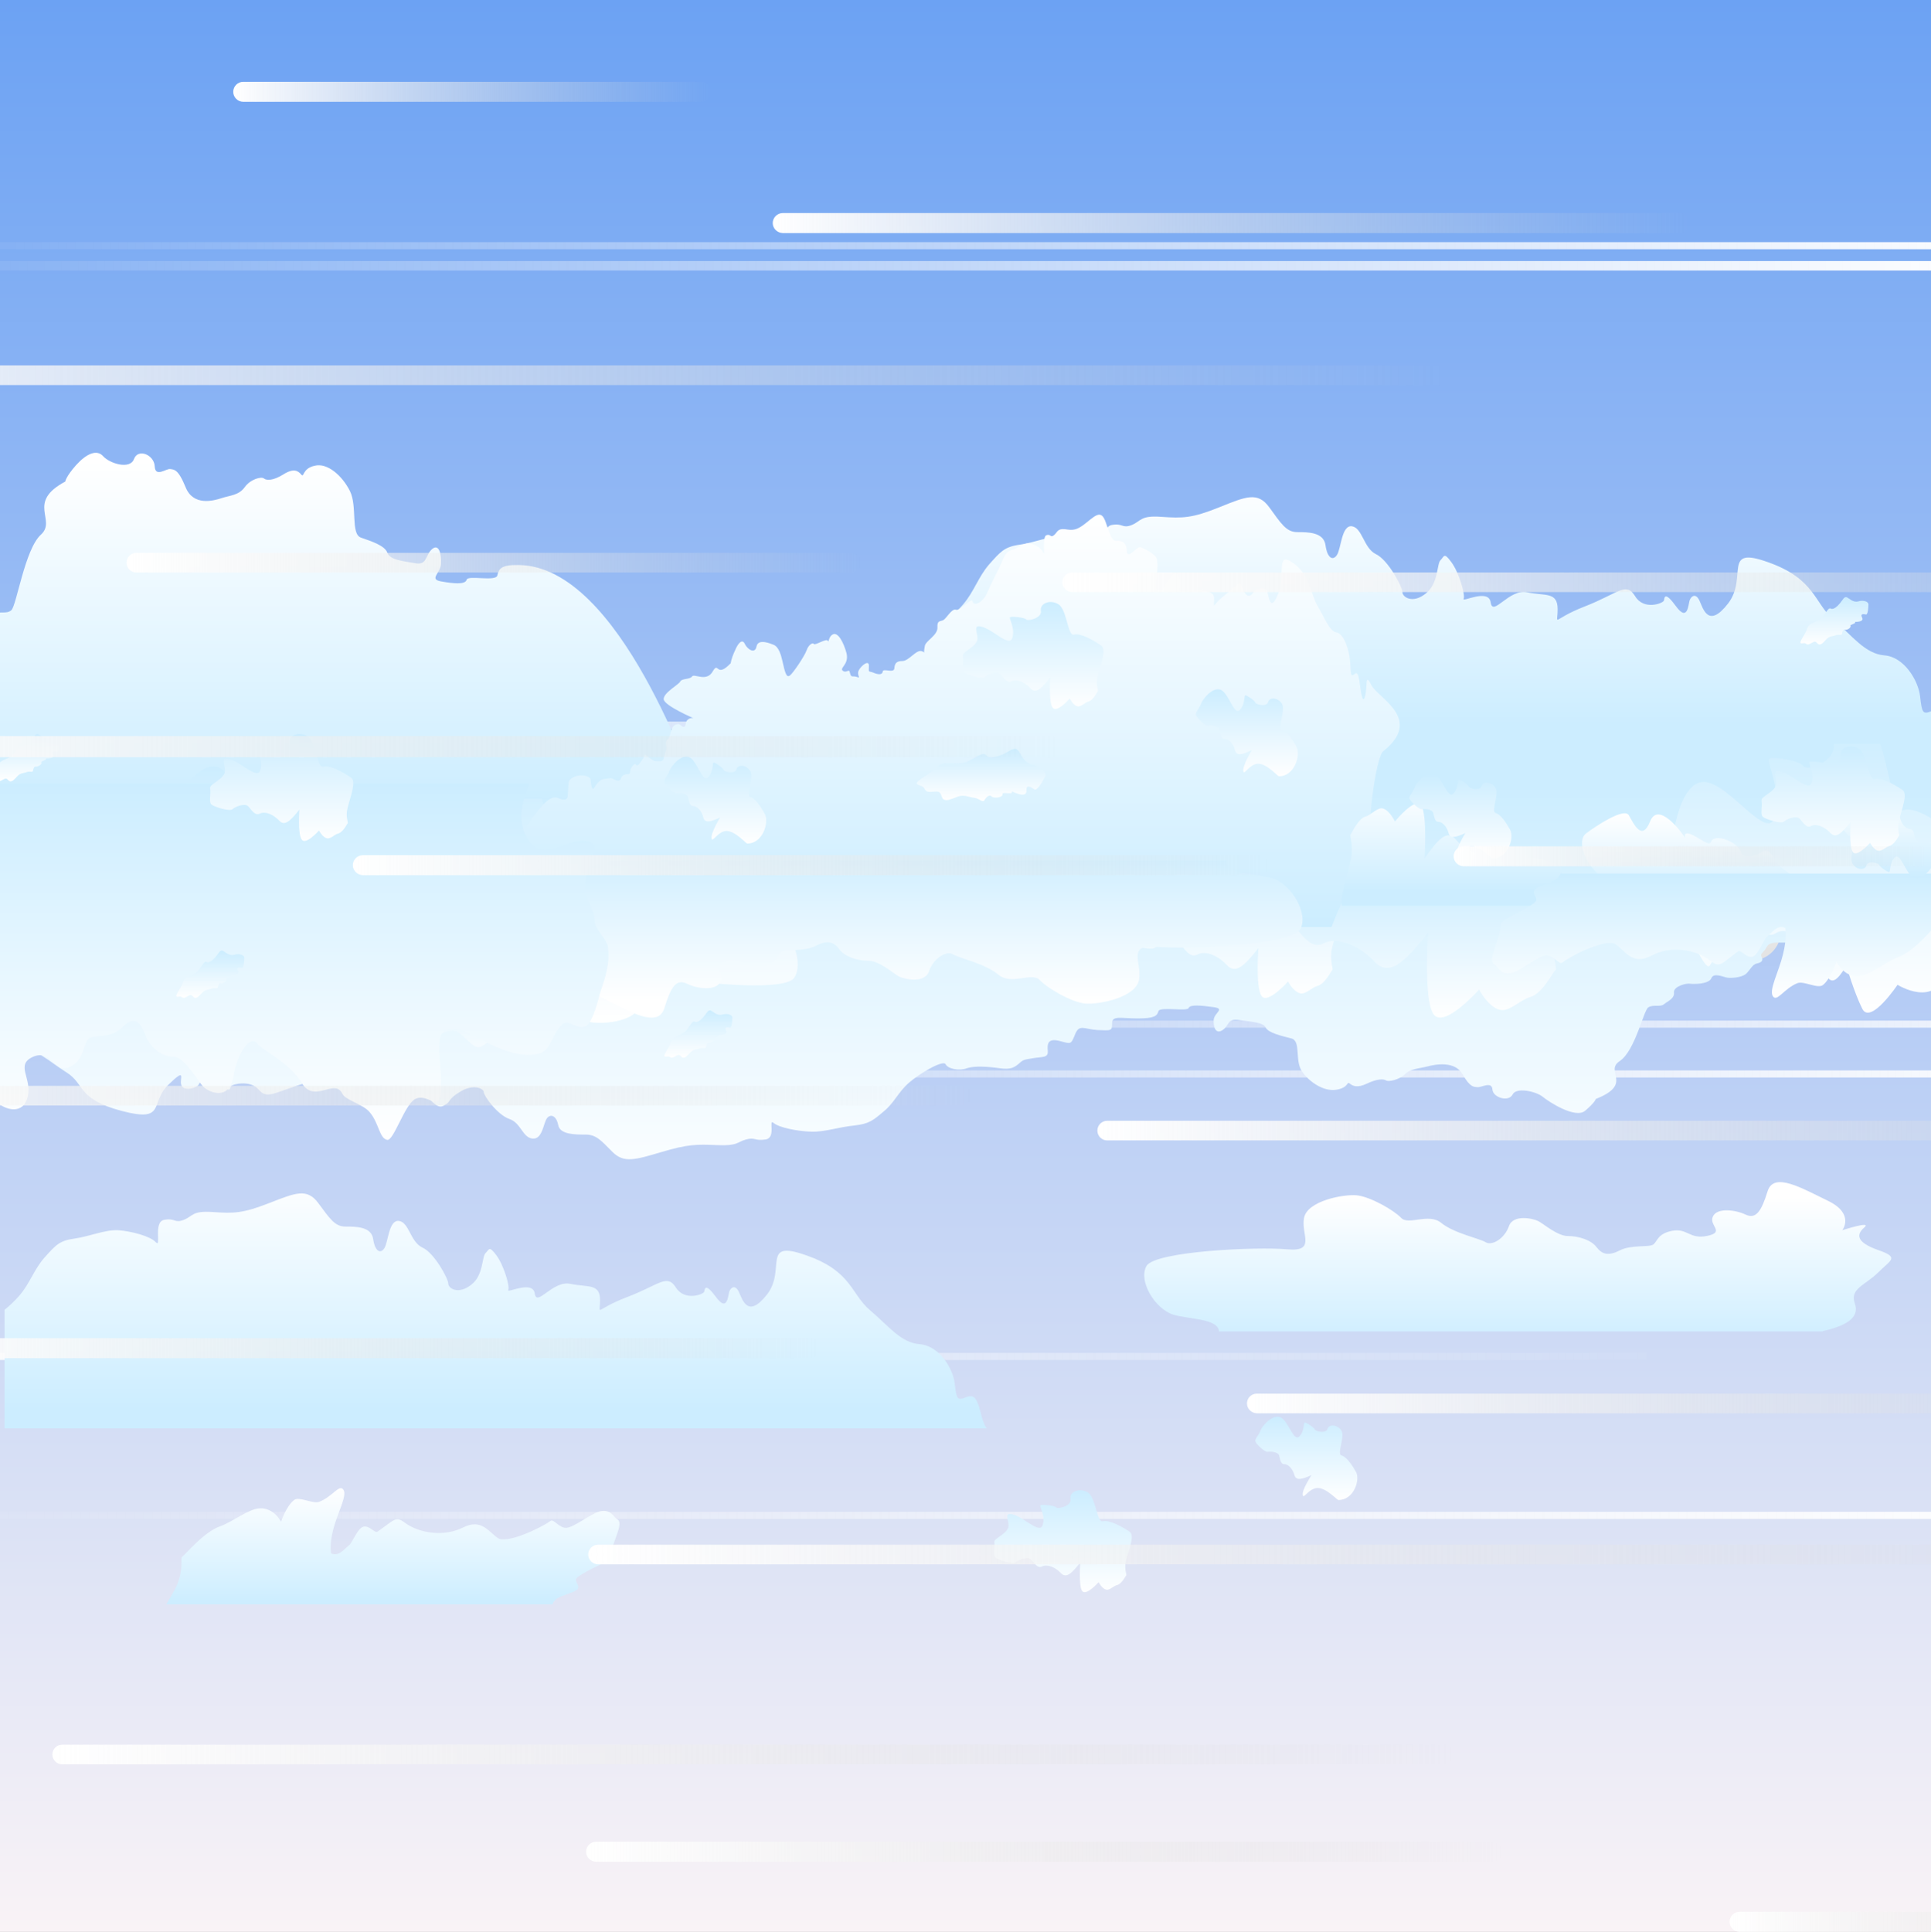 <?xml version="1.0" encoding="utf-8"?>
<!-- Generator: Adobe Illustrator 23.0.5, SVG Export Plug-In . SVG Version: 6.00 Build 0)  -->
<svg version="1.1" id="Слой_1" xmlns="http://www.w3.org/2000/svg" xmlns:xlink="http://www.w3.org/1999/xlink" x="0px" y="0px"
	 width="1062.3px" height="1062.7px" viewBox="0 0 1062.3 1062.7" style="enable-background:new 0 0 1062.3 1062.7;"
	 xml:space="preserve">
<rect x="0" y="0" width="1062.3" height="1062.7" fill="#333333" stroke="none"/>
<style type="text/css">
	.st0{fill:url(#SVGID_1_);}
	.st1{fill:url(#SVGID_2_);}
	.st2{fill:url(#SVGID_3_);}
	.st3{fill:url(#SVGID_4_);}
	.st4{fill:url(#SVGID_5_);}
	.st5{fill:url(#SVGID_6_);}
	.st6{fill:url(#SVGID_7_);}
	.st7{fill:url(#SVGID_8_);}
	.st8{fill:url(#SVGID_9_);}
	.st9{fill:url(#SVGID_10_);}
	.st10{fill:url(#SVGID_11_);}
	.st11{fill:url(#SVGID_12_);}
	.st12{fill:url(#SVGID_13_);}
	.st13{fill:url(#SVGID_14_);}
	.st14{fill:url(#SVGID_15_);}
	.st15{fill:url(#SVGID_16_);}
	.st16{fill:url(#SVGID_17_);}
	.st17{fill:url(#SVGID_18_);}
	.st18{fill:url(#SVGID_19_);}
	.st19{fill:url(#SVGID_20_);}
	.st20{fill:url(#SVGID_21_);}
	.st21{fill:url(#SVGID_22_);}
	.st22{fill:url(#SVGID_23_);}
	.st23{fill:url(#SVGID_24_);}
	.st24{fill:url(#SVGID_25_);}
	.st25{fill:url(#SVGID_26_);}
	.st26{fill:url(#SVGID_27_);}
	.st27{fill:url(#SVGID_28_);}
	.st28{fill:url(#SVGID_29_);}
	.st29{fill:url(#SVGID_30_);}
	.st30{fill:url(#SVGID_31_);}
	.st31{fill:url(#SVGID_32_);}
	.st32{fill:url(#SVGID_33_);}
	.st33{fill:url(#SVGID_34_);}
	.st34{fill:url(#SVGID_35_);}
	.st35{fill:url(#SVGID_36_);}
	.st36{fill:url(#SVGID_37_);}
	.st37{fill:url(#SVGID_38_);}
	.st38{fill:url(#SVGID_39_);}
	.st39{fill:url(#SVGID_40_);}
	.st40{fill:url(#SVGID_41_);}
	.st41{fill:url(#SVGID_42_);}
	.st42{fill:url(#SVGID_43_);}
	.st43{fill:url(#SVGID_44_);}
	.st44{fill:url(#SVGID_45_);}
	.st45{fill:url(#SVGID_46_);}
	.st46{fill:url(#SVGID_47_);}
	.st47{fill:url(#SVGID_48_);}
	.st48{fill:url(#SVGID_49_);}
	.st49{fill:url(#SVGID_50_);}
	.st50{fill:url(#SVGID_51_);}
	.st51{fill:url(#SVGID_52_);}
	.st52{fill:url(#SVGID_53_);}
	.st53{fill:url(#SVGID_54_);}
	.st54{fill:url(#SVGID_55_);}
	.st55{fill:url(#SVGID_56_);}
	.st56{fill:url(#SVGID_57_);}
	.st57{fill:url(#SVGID_58_);}
	.st58{fill:url(#SVGID_59_);}
	.st59{fill:url(#SVGID_60_);}
	.st60{fill:url(#SVGID_61_);}
	.st61{fill:url(#SVGID_62_);}
	.st62{fill:url(#SVGID_63_);}
</style>
<linearGradient id="SVGID_1_" gradientUnits="userSpaceOnUse" x1="531.35" y1="1171.89" x2="531.35" y2="109.19" gradientTransform="matrix(1 0 0 -1 0 1171.89)">
	<stop  offset="0" style="stop-color:#6CA2F3"/>
	<stop  offset="1" style="stop-color:#F9F3F6"/>
</linearGradient>
<rect y="0" class="st0" width="1062.7" height="1062.7"/>
<linearGradient id="SVGID_2_" gradientUnits="userSpaceOnUse" x1="1159.462" y1="760.023" x2="-41.934" y2="760.019" gradientTransform="matrix(1 0 0 -1 0 1171.89)">
	<stop  offset="0" style="stop-color:#FEFEFE;stop-opacity:0"/>
	<stop  offset="1" style="stop-color:#FFFFFF"/>
</linearGradient>
<rect x="-15.7" y="409.9" class="st1" width="1121.4" height="3.9"/>
<linearGradient id="SVGID_3_" gradientUnits="userSpaceOnUse" x1="1927.743" y1="1169.302" x2="726.346" y2="1169.299" gradientTransform="matrix(-1 0 0 -1 1827.066 1315.498)">
	<stop  offset="0" style="stop-color:#FEFEFE;stop-opacity:0"/>
	<stop  offset="1" style="stop-color:#FFFFFF"/>
</linearGradient>
<rect x="-47" y="143.6" class="st2" width="1121.4" height="5.2"/>
<linearGradient id="SVGID_4_" gradientUnits="userSpaceOnUse" x1="1927.742" y1="1169.965" x2="726.346" y2="1169.96" gradientTransform="matrix(-1 0 0 -1 1858.396 1305.054)">
	<stop  offset="0" style="stop-color:#FEFEFE;stop-opacity:0"/>
	<stop  offset="1" style="stop-color:#FFFFFF"/>
</linearGradient>
<rect x="-15.7" y="133.2" class="st3" width="1121.4" height="3.9"/>
<linearGradient id="SVGID_5_" gradientUnits="userSpaceOnUse" x1="956.023" y1="425.802" x2="-162.85" y2="425.799" gradientTransform="matrix(1 0 0 -1 0 1171.89)">
	<stop  offset="0" style="stop-color:#FEFEFE;stop-opacity:0"/>
	<stop  offset="1" style="stop-color:#FFFFFF"/>
</linearGradient>
<rect x="-138.4" y="744.2" class="st4" width="1044.4" height="3.9"/>
<linearGradient id="SVGID_6_" gradientUnits="userSpaceOnUse" x1="3373.023" y1="274.677" x2="2254.154" y2="274.673" gradientTransform="matrix(-1 0 0 1 3627.226 288.7)">
	<stop  offset="0" style="stop-color:#FEFEFE;stop-opacity:0"/>
	<stop  offset="1" style="stop-color:#FFFFFF"/>
</linearGradient>
<rect x="304.2" y="561.4" class="st5" width="1044.4" height="3.9"/>
<linearGradient id="SVGID_7_" gradientUnits="userSpaceOnUse" x1="3320.523" y1="4.426" x2="2061.794" y2="4.422" gradientTransform="matrix(-1 0 0 1 3248.626 829.19)">
	<stop  offset="0" style="stop-color:#FEFEFE;stop-opacity:0"/>
	<stop  offset="1" style="stop-color:#FFFFFF"/>
</linearGradient>
<rect x="-15.7" y="831.6" class="st6" width="1175" height="3.9"/>
<linearGradient id="SVGID_8_" gradientUnits="userSpaceOnUse" x1="3220.283" y1="247.261" x2="2101.404" y2="247.257" gradientTransform="matrix(-1 0 0 1 3321.726 343.532)">
	<stop  offset="0" style="stop-color:#FEFEFE;stop-opacity:0"/>
	<stop  offset="1" style="stop-color:#FFFFFF"/>
</linearGradient>
<rect x="151.4" y="588.8" class="st7" width="1044.4" height="3.9"/>
<linearGradient id="SVGID_9_" gradientUnits="userSpaceOnUse" x1="272.855" y1="525.744" x2="272.855" y2="396.496" gradientTransform="matrix(1 0 0 -1 0 1171.89)">
	<stop  offset="0" style="stop-color:#FFFFFF"/>
	<stop  offset="1" style="stop-color:#CCEDFF"/>
</linearGradient>
<path class="st8" d="M543.1,785.9c-1-0.8-2-3-3-6.6c-2.5-10-3.8-12.6-8.7-10.7c-4.9,2-5.2,0.8-6.2-7.7c-1-8.4-8.7-20.7-19.2-21.5
	c-10.5-0.8-17.1-10-27.4-18.7c-10.5-8.9-10-21.5-35.1-30.2c-25.1-8.9-10.8,7.7-21.5,21.5c-10.8,13.8-13.6,2.6-15.6-1.5
	c-2.1-4.3-4.6-2-5.2,0c-0.7,2-1,11.5-7.2,3.1c-6.2-8.4-6.2-4.6-6.6-3.1c-0.3,1.5-10.8,5.4-15.6-2.3c-4.9-7.7-9-1.5-27.1,5.4
	c-18,6.9-14.6,10.7-14.6,1.5s-6.6-6.9-16.4-8.9c-9.7-2-18.4,12.9-19.5,5.4c-1-7.7-15.6,0-14.6-2s-2.5-13.8-6.6-19.2
	s-3.8-3.1-5.9-1.1c-2.1,2-1,12.3-8,17.5c-6.9,5.4-12.5,2-12.5-0.8c0-2.6-7.7-16.9-14.3-19.8c-6.6-3.1-7.2-13.8-12.8-14.6
	c-5.6-0.8-5.9,11.5-8,14.9c-2.1,3.4-5.2,2-6.2-4.9c-1-6.9-9.3-6.9-15.3-6.9c-5.9,0-8.7-4.6-14.9-12.9c-6.2-8.4-12.5-5.7-27.1,0
	c-14.6,5.7-19.5,5.7-31,4.9c-11.5-0.8-10.8,2.3-15.9,4.3c-5.2,2-4.6-1.1-10.8,0c-6.2,1.1-1.3,15.7-4.6,12.3
	c-3.1-3.4-13.6-6.1-20.8-6.6c-7.2-0.3-15.6,3.4-23.9,4.6c-8.4,1.1-10.5,3.8-16.4,10.3c-5.9,6.6-8,14.1-13.9,21
	c-2.1,2.5-5.1,5.4-8.2,7.9v65.2H543.1z"/>
<linearGradient id="SVGID_10_" gradientUnits="userSpaceOnUse" x1="834.888" y1="512.863" x2="834.888" y2="430.754" gradientTransform="matrix(1 0 0 -1 0 1171.89)">
	<stop  offset="0" style="stop-color:#FFFFFF"/>
	<stop  offset="1" style="stop-color:#CCEDFF"/>
</linearGradient>
<path class="st9" d="M1020.4,717c-2.9-8.2,5.7-10,12.8-17c6.9-7,12.1-8.2,0-12.4c-12.1-4.3-12.1-8.5-7.6-12.4
	c4.6-3.9-12.1,1.5-12.1,1.5s6.9-8.8-7.5-16c-14.6-7-30.2-16.4-33.6-5.4c-3.4,11-6.4,15.5-12.1,12.8s-15.8-3.9-18,1.1
	c-2.3,4.9,6.9,8.5-3,10.6c-9.8,2.1-11-4.3-19.2-2.8c-8.2,1.5-8.2,5.7-10.5,7.5c-2.3,1.8-12.1,0-18.5,3.3c-6.4,3.3-9.8,2.1-12.8-1.8
	c-2.9-3.9-9.8-6.1-15.8-6.1c-5.7,0-13.3-6.7-16.2-8.2c-2.9-1.5-13.9-3.9-16.2,2.8c-2.3,6.7-9.3,11-12.8,8.8
	c-3.4-2.1-17.4-4.9-24.4-10.6c-6.9-5.7-18,1.5-22.1-2.8c-4.1-4.3-16.9-11.6-24.4-12.4c-7.5-0.7-27.2,3.1-29,12.4
	c-1.8,9.2,6.9,18.8-9.4,17.3c-16.2-1.5-72.7,1-77.3,9.2s4.6,23.4,14.6,26.7c8.2,2.6,25.1,2.1,25.3,9.3h331.7c0.2,0,0.3,0,0.5-0.2
	C1014.7,729.5,1023.4,725.2,1020.4,717z"/>
<linearGradient id="SVGID_11_" gradientUnits="userSpaceOnUse" x1="216.064" y1="353.53" x2="216.064" y2="289.559" gradientTransform="matrix(1 0 0 -1 0 1171.89)">
	<stop  offset="0" style="stop-color:#FFFFFF"/>
	<stop  offset="1" style="stop-color:#CCEDFF"/>
</linearGradient>
<path class="st10" d="M317.1,874.7c3.1-2.4-2.1-4.9,0.5-7c5.8-4.7,18.1-8.6,18.3-11.2c0.5-8.2,7.9-18.7,3.5-20.9
	c-1.8-1-3.3-5.7-9.5-4.2c-4.6,1.1-13.8,8.5-18.1,9c-3.9,0.5-7.2-5.1-8.9-3.8c-5.9,4.2-24,12.6-28.9,9.5c-4.9-3.1-9-11.1-19.2-5.9
	c-10.2,5.2-24,3.4-32.1-2.6c-5.1-3.8-5.4-1.8-15,4.9c-1.5,1.1-4.8-3.9-8.1-2.6c-3,1.1-5.8,8.6-7.4,9.9c-3.1,2.6-5.9,6.5-10,4.7
	c0,0-1.2-4.4,1.2-13.5c2.3-9,7.9-18.6,5.4-21.7c-2.3-2.9-5.8,3.9-13.2,6.8c-3.5,1.3-11-3.1-13.8-1c-4.3,3.3-7.2,11.9-7.2,11.9
	s-3.9-7.7-11.7-7.3c-6.1,0.2-15,7.5-21.9,9.9c-9.2,3.3-19.4,16-20.7,16.6c-1.5,0.8,1.5,7.8-4.4,18.6c-1.3,2.4-3,5.1-4.4,7.7h212.4
	c0.3-0.8,0.8-1.6,1.5-2.3C306.8,878.1,315,876.3,317.1,874.7z"/>
<linearGradient id="SVGID_12_" gradientUnits="userSpaceOnUse" x1="718.694" y1="346.625" x2="718.694" y2="392.391" gradientTransform="matrix(1 0 0 -1 0 1171.89)">
	<stop  offset="0" style="stop-color:#FFFFFF"/>
	<stop  offset="1" style="stop-color:#CCEDFF"/>
</linearGradient>
<path class="st11" d="M721.5,811.4c-5.5,2.5-8.5,3.1-9.4,0c-0.8-3.1-3.2-6-5.5-6s-2.3-3.1-3-5c-0.7-1.8-4.7-2.1-6.2-1.8
	c-1.5,0.3-6.2-4.1-6.7-5.6c-0.7-1.3,1.8-3.5,2.7-6c0.8-2.5,6.7-9.4,11.2-7.3c4.3,2.1,7,13.6,10.2,10.4c3.2-3.1,2-8.1,3.2-7.6
	c1.2,0.3,5,2.8,5.3,3.8c0.3,1,6.2,2.5,7-0.3c0.8-2.8,5.5-2.5,7.7,1c2,3.5-2.7,12.9,0,13.6c2.7,0.7,5.7,5,8,9.1
	c2.3,4.1-1,15.4-9.7,15.4c-0.8,0-6.5-6.6-11.4-6.6c-4.8,0-8,6.6-8.2,3.8C716.1,819.6,721.5,811.4,721.5,811.4z"/>
<linearGradient id="SVGID_13_" gradientUnits="userSpaceOnUse" x1="584.878" y1="295.51" x2="584.878" y2="351.762" gradientTransform="matrix(1 0 0 -1 0 1171.89)">
	<stop  offset="0" style="stop-color:#FFFFFF"/>
	<stop  offset="1" style="stop-color:#CCEDFF"/>
</linearGradient>
<path class="st12" d="M594.3,859.5c-4.9,6.2-7.8,8.9-10.8,5.7c-2.9-3.1-7.3-4.9-10.1-3.6c-2.8,1.5-4.6-2.3-6.4-3.9s-6.7,0.3-8.2,1.6
	c-1.5,1.3-9.6-1.1-11.1-2.5s-0.2-5.1-0.7-8.5c-0.3-2,5.7-3.9,7.5-7.6c1.3-2.8-2-7.7,0.8-7.9c6.4-0.2,16.5,11.7,18.3,6.1
	c1.8-5.6-2.4-10.7-1-11c1.6-0.3,7.5,0.2,8.5,1.3c1,1,8.7-0.8,7.8-4.8c-0.7-3.8,4.9-6.2,9.5-3.5c4.6,2.8,4.9,16.8,8.3,15.9
	c3.4-0.8,9.5,2.3,14.7,5.7c3.1,2.1-0.5,10.2-2,16.4c-1,4.1,0.5,7.2,0.2,7.6c-0.3,0.2-2.4,4.8-5.1,5.4c-2,0.5-4.1,3-5.9,2.5
	c-2.4-0.5-4.2-4.1-4.2-4.1s-7,7.9-9.1,4.8C593.3,872.5,594.3,859.5,594.3,859.5z"/>
<linearGradient id="SVGID_14_" gradientUnits="userSpaceOnUse" x1="1072.322" y1="772.99" x2="-72.415" y2="772.987" gradientTransform="matrix(1 0 0 -1 0 1171.89)">
	<stop  offset="0" style="stop-color:#FEFEFE;stop-opacity:0"/>
	<stop  offset="1" style="stop-color:#FFFFFF"/>
</linearGradient>
<rect x="-47.4" y="396.9" class="st13" width="1068.6" height="4.1"/>
<linearGradient id="SVGID_15_" gradientUnits="userSpaceOnUse" x1="166.702" y1="711.896" x2="316.101" y2="550.883" gradientTransform="matrix(1 0 0 -1 0 1171.89)">
	<stop  offset="0" style="stop-color:#FEFEFE"/>
	<stop  offset="1" style="stop-color:#BFBFBF"/>
</linearGradient>
<path class="st14" d="M92.1,489.5l-21.2,9.7c-2.9,1.3-4.7,4.2-4.7,7.3c0,4.4,3.6,8.1,8.1,8.1H345c4.6,0,8.3-3.7,8.3-8.3
	c0-3-1.6-5.8-4.3-7.3l-18.1-10c-2.4-1.3-5-2-7.7-2h-17.3c-4.3,0-8.4,1.7-11.4,4.8l-4.7,4.8c-3,3.1-7.1,4.8-11.4,4.8h-19.5
	c-2,0-4.1-0.4-6-1.1L220,487l-26.2-9.4c-4.7-1.7-9.9-1.1-14.1,1.6l-28.3,18.2c-3.9,2.5-8.8,3.2-13.3,1.9l-34.9-10.5
	C99.6,487.7,95.6,487.9,92.1,489.5z"/>
<linearGradient id="SVGID_16_" gradientUnits="userSpaceOnUse" x1="714.154" y1="755.505" x2="742.321" y2="441.084" gradientTransform="matrix(1 0 0 -1 0 1171.89)">
	<stop  offset="0" style="stop-color:#FEFEFE"/>
	<stop  offset="1" style="stop-color:#BFBFBF"/>
</linearGradient>
<path class="st15" d="M523.8,458.9c-16.4,12.3-40.5,30.3-52,38.9c-4,3-6.3,7.6-6.3,12.6v1.9c0,8.8,7.2,16,16,16h482.2
	c8.8,0,16-7.2,16-16v-2.2c0-4.8-2.2-9.4-5.9-12.4c-15.2-12.1-38.5-29.6-43.1-28.8c-6.5,1.1-52.3,33.6-59.9,33.6
	c-7.6,0-89.3-15.7-102.4-23.5c-13.1-7.8-76.3-24.6-82.8-24.6s-49,28-58.8,24.6c-7.2-2.5-58.9-15.3-89.7-22.9
	C532.5,455,527.6,456,523.8,458.9z"/>
<linearGradient id="SVGID_17_" gradientUnits="userSpaceOnUse" x1="530.977" y1="509.753" x2="530.977" y2="739.77" gradientTransform="matrix(1 0 0 -1 0 1171.89)">
	<stop  offset="0" style="stop-color:#FFFFFF"/>
	<stop  offset="1" style="stop-color:#CCEDFF"/>
</linearGradient>
<path class="st16" d="M-0.9,407.8c-4.2,1.5-8.1,3.1-11.7,4.6v141.2c1.8,0.2,2.3,1.9,3,6.4c1,6.2,8.6,15.5,19,16
	c10.4,0.5,16.9,7.4,27.2,13.9c10.4,6.5,5.5,14.6,30.4,21.2c24.8,6.5,15.1-4.5,25.8-14.6c10.7-10.3,5.2-2.2,7.2,0.9
	c2,3.1,8.6,0.7,9.2-0.7c0.7-1.4,5-7.6,11.2-1.2c6.2,6.2,6.2,3.4,6.5,2.2c0.3-1.2,10.7-4,15.4,1.7c4.9,5.7,8.9,1.2,26.9-4
	c18-5.2,14.4-7.9,14.4-1.2c0,6.9,6.5,5.2,16.1,6.5c9.6,1.4,18.3-9.6,19.3-4c1,5.7,15.4,0,14.4,1.4c-1,1.4,0.3,4.1,4.5,8.1
	c4.2,4,5.9,2.2,7.9,0.9c2-1.4,1-2.9,7.9-6.9c6.9-4,12.4-1.4,12.4,0.5c0,2.1,7.6,12.6,14.1,14.8c6.5,2.2,7.2,10.3,12.8,10.8
	c5.5,0.5,5.9-8.6,7.9-11.2c2-2.6,5.2-1.4,6.2,3.8c1,5.2,9.2,5.2,15.1,5.2c5.9,0,8.6,3.4,14.8,9.6c6.2,6.2,12.4,4.3,26.9,0
	c14.4-4.3,19.3-4.3,30.7-3.8c11.4,0.5,10.7-1.7,15.8-3.1c5.2-1.4,4.5,0.9,10.7,0c6.2-0.9,1.3-11.7,4.5-9.1c3,2.6,13.4,4.6,20.6,4.8
	c7.2,0.3,15.4-2.6,23.8-3.4c8.2-0.9,10.4-2.9,16.1-7.7c5.9-4.8,7.9-10.5,13.8-15.7c5.9-5.2,19-12.9,20.3-10.3
	c1.3,2.6,7.6,3.8,11.7,2.2c4.2-1.4,11.7-0.9,18,0s8.2-0.5,10.7-2.6c2.3-2.1,2.7-2.1,7.6-2.9c4.9-0.9,8.6,0,8.2-4
	c-0.3-4,0-7.1,6.5-5.5c6.5,1.7,6.2,2.1,8.6-3.8c2.4-5.7,4.9-2.6,12.4-2.2c7.6,0.3,7.9,0.5,7.9-3.8s4.9-2.6,14.1-2.6
	c9.2,0,10.7-1.4,11.4-4c0.7-2.6,15.8,0.3,16.6-1.7c0.7-2.1,7.2-1.4,13.8-0.5c6.5,0.9,0.3,3.1,0,6.9c-0.3,3.8,1,8.3,4.9,5.7
	c3.9-2.6,2.3-6.4,8.9-5.5c6.5,0.9,13.4,1.2,14.8,4.1c1.3,2.9,8.6,4.6,14.1,6c5.5,1.4,1.7,12.2,5.9,18.2c4.2,6,12.1,11.2,19,10
	c6.9-1.2,5.5-4.8,7.2-3.4c1.7,1.4,4.2,2.6,9.6,0c5.5-2.6,8.9-2.6,10.4-1.7c1.3,0.9,7.2-0.3,10.4-3.4c3-3.1,7.9-3.1,12.4-4.3
	c4.5-1.2,15.1-3.1,19.3,4.3c4.2,7.4,6.2,6.9,8.2,7.1c2,0.3,7.9-3.4,8.2,1.2c0.3,4.6,8.9,7.1,11.1,2.9c2-4.3,13.1-1.7,16.6,1.2
	c3.5,2.9,18,12.2,23.3,7.7c5.5-4.6,5.9-6.5,5.9-6.5c21-8.3,4.5-15.1,13.1-20.8c8.6-5.7,13.1-27.9,15.8-29.6c2.7-1.7,6.5,0,8.6-1.7
	c2-1.7,5.9-3.1,5.5-6.5c-0.3-3.4,6.9-5.2,8.9-4.8c2,0.3,10.4,0.3,11.7-3.1c1.3-3.3,7.2-0.3,8.9-0.2c1.7,0.3,7.6,0,10.1-2.1
	c2.3-2.1,3.5-5.2,5.9-5.7c2.3-0.5,3.9-1.4,2.7-3.6c-1-2.1,1-2.1,2.7-5.3c1.7-3.1,4.5-2.6,11.8-2.6c7.2,0,6.5,5.8,16.6,3.1
	c1.8-0.5,5.9-3.8,7.2-4.5c1.3-0.7,4.5-1.2,5.2-0.3c0.7,0.9,5.2,0,5.2,0s2-1.4,2.7-3.6c0.7-2.2,3.9-1.4,3.9-1.4s3,0,4.5,1.2
	c1.3,1.2,2.7-1.2,4.5-3.3c1.7-2.1,7.6-2.8,11.1-0.5c16.6,11,23.8,4.1,30.2,1.2V407.8H-0.9z"/>
<linearGradient id="SVGID_18_" gradientUnits="userSpaceOnUse" x1="995.137" y1="614.831" x2="995.137" y2="776.391" gradientTransform="matrix(1 0 0 -1 0 1171.89)">
	<stop  offset="0" style="stop-color:#FFFFFF"/>
	<stop  offset="1" style="stop-color:#CCEDFF"/>
</linearGradient>
<path class="st17" d="M919.8,473.6c1.2,9.7-1.7,20.8,1.7,24.6c3.3,3.8,15.8,36.7,19,33c3.2-3.6,16-34.3,19.8-29.4
	c3.8,5,10.7,15.4,16.5,11.6c5.7-4,15.2,1.7,21.7,10.9c6.5,9.2,6.8,24.6,17.2,6.9c0,0,4.3,14.7,8.8,23.7c4.5,9,19.4-13.2,19.4-13.2
	s21.5,13.5,26.7-8v-77.7c-8.8-7.1-17.8-11.9-23.3-10.4c-7.3,2.1-8.8-37.9-18.5-46.4c-9.8-8.5-21.7-1.9-20,9.2
	c1.7,10.9-14.5,15.9-16.7,13c-2.2-3.1-14.8-5-18.2-4.3c-3.3,0.7,6.2,15.4,2.7,31.5s-25.7-18.7-39.4-18.5
	C923.3,430.3,918.7,463.9,919.8,473.6z"/>
<linearGradient id="SVGID_19_" gradientUnits="userSpaceOnUse" x1="677.238" y1="623.045" x2="677.238" y2="714.778" gradientTransform="matrix(1 0 0 -1 0 1171.89)">
	<stop  offset="0" style="stop-color:#FFFFFF"/>
	<stop  offset="1" style="stop-color:#CCEDFF"/>
</linearGradient>
<path class="st18" d="M692.3,521.5c-7.9,10.1-12.7,14.4-17.4,9.3c-4.7-5.1-11.7-8.1-16.1-5.8c-4.4,2.4-7.4-3.6-10.2-6.5
	c-2.8-2.7-10.7,0.7-13.1,2.7c-2.3,2.1-15.4-1.9-17.9-3.9c-2.5-2.1-0.2-8.4-0.8-13.9c-0.5-3.1,9.2-6.3,12.1-12.3
	c2.2-4.6-3-12.5,1.3-12.7c10.2-0.3,26.3,19,29.1,9.8c2.8-9.3-4-17.3-1.5-17.8c2.5-0.5,11.9,0.3,13.6,2.1c1.5,1.7,13.7-1.4,12.7-7.7
	c-1.2-6.2,7.9-10.1,15.1-5.5c7.2,4.6,7.7,27.2,13.2,26c5.5-1.2,15.2,3.8,23.6,9.4c5,3.4-0.7,16.6-3.2,26.7
	c-1.5,6.5,0.8,11.8,0.2,12.2c-0.7,0.3-4,7.7-8.2,8.7c-3.2,0.9-6.5,4.8-9.5,4.1c-3.8-0.9-6.7-6.5-6.7-6.5s-11.4,12.8-14.6,7.9
	C690.6,542.7,692.3,521.5,692.3,521.5z"/>
<linearGradient id="SVGID_20_" gradientUnits="userSpaceOnUse" x1="203.727" y1="583.34" x2="203.727" y2="647.78" gradientTransform="matrix(1 0 0 -1 0 1171.89)">
	<stop  offset="0" style="stop-color:#FFFFFF"/>
	<stop  offset="1" style="stop-color:#CCEDFF"/>
</linearGradient>
<path class="st19" d="M197.3,578.8c-2.3-3.2-7.9,0.5-11.2-3s-8.4-5.7-11.6-4.1c-3,1.7-5.4-2.5-7.2-4.6c-2-1.9-7.7,0.5-9.4,2
	c-1.7,1.5-11.1-1.4-12.7-2.9c-1.7-1.5-13.1-9.8-13.6-13.7c-0.3-2.2,19.5-0.5,21.6-4.7c1.5-3.2-2.2-8.8,1-8.9
	c7.2-0.2,18.8,13.3,20.8,6.9c2-6.4-2.9-12.2-1.2-12.5c1.8-0.3,8.6,0.3,9.7,1.5c1.2,1.2,9.9-1,9.1-5.4c-0.8-4.4,5.7-7.1,10.7-3.9
	c5.2,3.2,5.5,19.2,9.6,18.2c4-0.8,10.9,2.7,16.8,6.6c3.7,2.4,47.8,3.5,46.1,10.6c-0.3,1.7-5,12.5-11.6,14.9
	c-4.4,1.7-9.7-8.6-14.9-8.8c-8.4,0-16.8,9.5-21.6,10.5c-0.5,0.2-2.9,5.4-5.9,6.2c-2.2,0.5-4.7,3.4-6.9,2.9c-2.7-0.7-4.9-4.6-4.9-4.6
	s-8,9.1-10.4,5.6C197.2,584.2,197.3,578.8,197.3,578.8z"/>
<linearGradient id="SVGID_21_" gradientUnits="userSpaceOnUse" x1="246.47" y1="609.354" x2="246.47" y2="750.376" gradientTransform="matrix(1 0 0 -1 0 1171.89)">
	<stop  offset="0" style="stop-color:#FFFFFF"/>
	<stop  offset="1" style="stop-color:#CCEDFF"/>
</linearGradient>
<path class="st20" d="M76.8,504.2c0,0-7.9,8.2,4.5,17.7c12.4,9.4,25.7,21.3,30.6,10.3c4.9-11,8.4-15.3,13.3-11.5
	c5,3.8,13.9,6.3,17,1.4c2.9-4.8-5.2-9.8,4.4-10.6c9.6-0.9,9.6,6,17.5,5.7c7.7-0.3,8.4-4.8,10.9-6.2c2.4-1.5,11.4,1.7,17.8-0.7
	c6.4-2.4,9.6-0.9,11.6,3.6c2.2,4.5,8.2,7.7,13.8,8.4c5.4,0.9,11.4,8.9,13.9,10.8c2.5,1.9,12.4,6,15.6-0.7
	c3.2-6.7,10.3-10.1,13.3-7.4c2.9,2.7,15.5,7.5,21.2,14.6c5.7,6.9,17,1,20.2,6c3.2,5,13.9,14.6,20.8,16.3c6.9,1.9,25.9,0.5,28.9-8.7
	c3-9.3-3.7-20.4,11.3-16.6c15,3.8,67.7,9.3,73.4,1.4c5.5-7.7-0.8-24.9-9.6-29.7c-8.7-4.6-29.4-6.3-19.5-18.3
	c10.1-12,16-22.8,12.9-31.9c-3-9.1-10.1-14.2-30.8-16.6c-20.7-2.4-58.1,3.9-74.1,7.5c-16,3.6-16.6-7.4-19-13.4
	c-2.5-6-28.9-10.5-52.3-13.5c-23.4-3.3-33.8,15.1-50.6,17.1c-16.8,1.9-62-15.1-66.5-13.9c-4.5,1.2-14.6,9.4-14.6,16.1
	c0.2,6.9-5.2,5.7-17,6.9c-11.8,1.2-20.5,4.5-19.2,13.2c1.5,8.9-6.9,9.4-14.5,15.8s-12.6,6.7-1.8,12.9c10.8,6.2,10.1,10.6,5.2,13.9
	C60.1,507.3,76.8,504.2,76.8,504.2z"/>
<linearGradient id="SVGID_22_" gradientUnits="userSpaceOnUse" x1="625.812" y1="669.507" x2="625.813" y2="746.295" gradientTransform="matrix(1 0 0 -1 0 1171.89)">
	<stop  offset="0" style="stop-color:#FFFFFF"/>
	<stop  offset="1" style="stop-color:#CCEDFF"/>
</linearGradient>
<path class="st21" d="M666.9,493c0,0,3.8,5.3-7,1.7c-10.9-3.6-4.5,0.3-9.5,2.2c-4.8,1.9-13.5-0.9-14.9-3.9c-1.3-3.1-7-1.7-11.4,2.7
	c-4.3,4.4-7-4.4-15-7.3c-8-2.9-12.7-9.2-24.4-7.8c-11.7,1.4-16.7,2.6-21-1.9s1.8-12.6-9.4-14.8c-11.2-2-13.9-2.2-15.5-9.2
	c-1.7-7.2-22.5-8.3,4.8-16.9c27.4-8.5,21.7-16,42.4-10c20.7,6,23.7,4.6,35.1,1.9c11.4-2.7,18-5.6,20.9,0.5
	c2.7,6.1,16.7,6.3,27.6,3.7c10.7-2.6,16.9-5.3,20,0c3.2,5.3,3.5,20.9,16,26.7c12.7,5.8,19.2,17.2,15,22.3s-17,19.1-20.5,15
	c-3.5-3.9-10.2-12.6-12.2-0.5C686,509.5,669.4,495.7,666.9,493z"/>
<linearGradient id="SVGID_23_" gradientUnits="userSpaceOnUse" x1="185.028" y1="918.216" x2="185.028" y2="727.904" gradientTransform="matrix(1 0 0 -1 0 1171.89)">
	<stop  offset="0" style="stop-color:#FFFFFF"/>
	<stop  offset="1" style="stop-color:#CCEDFF"/>
</linearGradient>
<path class="st22" d="M285.3,310.8c-9.6-0.2-10.9,2.1-11.7,5.7c-0.7,3.6-16.3-0.3-16.9,2.4c-0.7,2.8-7.4,2.1-14.1,0.9
	c-6.7-1.2-0.3-4.5,0-9.6c0.3-5.2-1-11.5-5-8.1c-3.9,3.6-2.5,8.9-9.2,7.7c-6.7-1.2-13.7-1.7-15.3-5.7c-1.3-4-8.9-6.4-14.6-8.4
	c-5.7-2.1-1.8-17.2-6-25.6s-12.4-15.7-19.4-13.9c-7,1.5-5.7,6.9-7.4,4.8c-1.8-2.1-4.2-3.6-9.9,0c-5.5,3.4-9.1,3.4-10.6,2.2
	c-1.3-1.2-7.4,0.3-10.6,4.8c-3.2,4.5-8.2,4.5-12.7,6c-4.5,1.5-15.6,4.5-19.8-6c-4.2-10.3-6.4-9.6-8.5-10c-2.2-0.3-8.2,4.8-8.5-1.5
	c-0.3-6.4-9.2-10-11.4-4c-2.2,6-13.4,2.4-16.9-1.5c-3.5-4-9.2-1.5-14.9,4.8c-5.7,6.4-6,9.1-6,9.1c-21.6,11.5-4.5,21.2-13.4,29.2
	c-8.9,8.1-13.4,39.2-16.3,41.6s-6.7,0-8.9,2.4c-2.2,2.4-6,4.5-5.7,9.1c0.2,2.6-2,4.5-4.2,5.7v86.4h389.8l5.5-7.4
	C380.9,433.1,341.8,311.3,285.3,310.8z"/>
<linearGradient id="SVGID_24_" gradientUnits="userSpaceOnUse" x1="798.12" y1="909.294" x2="798.12" y2="773.748" gradientTransform="matrix(1 0 0 -1 0 1171.89)">
	<stop  offset="0" style="stop-color:#FFFFFF"/>
	<stop  offset="1" style="stop-color:#CCEDFF"/>
</linearGradient>
<path class="st23" d="M1074.6,409.2c-1-0.9-2-3.1-3-6.9c-2.5-10.5-3.9-13.2-8.9-11.2c-5,2.1-5.4,0.9-6.4-8.1
	c-1-8.8-8.9-21.7-19.6-22.5c-10.7-0.9-17.4-10.5-28-19.6c-10.7-9.3-10.2-22.5-35.9-31.6c-25.7-9.3-11.1,8.1-22,22.5
	c-11.1,14.4-13.9,2.8-15.9-1.5c-2.2-4.5-4.7-2.1-5.4,0c-0.7,2.1-1,12-7.4,3.3c-6.4-8.8-6.4-4.8-6.7-3.3c-0.3,1.5-11.1,5.7-15.9-2.4
	c-5-8.1-9.2-1.5-27.7,5.7c-18.5,7.2-14.9,11.2-14.9,1.5s-6.7-7.2-16.8-9.3c-9.9-2.1-18.8,13.6-20,5.7c-1-8.1-15.9,0-14.9-2.1
	c1-2.1-2.5-14.4-6.7-20.1c-4.2-5.7-3.9-3.3-6-1.2c-2.2,2.1-1,12.9-8.2,18.4c-7,5.7-12.8,2.1-12.8-0.9c0-2.8-7.9-17.7-14.6-20.8
	c-6.7-3.3-7.4-14.4-13.1-15.3c-5.7-0.9-6,12-8.2,15.6c-2.2,3.6-5.4,2.1-6.4-5.2c-1-7.2-9.6-7.2-15.6-7.2s-8.9-4.8-15.3-13.6
	c-6.4-8.8-12.8-6-27.7,0c-14.9,6-20,6-31.7,5.2c-11.7-0.9-11.1,2.4-16.3,4.5c-5.4,2.1-4.7-1.2-11.1,0c-6.4,1.2-1.3,16.5-4.7,12.9
	c-3.2-3.6-13.9-6.4-21.3-6.9c-7.4-0.3-15.9,3.6-24.5,4.8c-8.6,1.2-10.7,4-16.8,10.8c-6,6.9-8.2,14.8-14.3,22
	c-2.2,2.6-5.2,5.7-8.4,8.3v68.4H1074.6z"/>
<linearGradient id="SVGID_25_" gradientUnits="userSpaceOnUse" x1="759.386" y1="612.092" x2="759.386" y2="690.216" gradientTransform="matrix(1 0 0 -1 0 1171.89)">
	<stop  offset="0" style="stop-color:#FFFFFF"/>
	<stop  offset="1" style="stop-color:#CCEDFF"/>
</linearGradient>
<path class="st24" d="M655.7,482.1c1.3,9.5-2.7,20.2,1.5,23.8c4.2,3.6,26.8,10.4,30.9,6.8c4-3.6,17.8-9.3,22.5-4.8
	c4.9,4.8,10.1,14.9,17.6,11c7.5-3.9,19.6,1.2,27.7,9.8c8,8.7,16.3,1.5,29.8-15.8c0,0-2.7,36.1,2.8,44.8c5.7,8.7,25.2-13.4,25.2-13.4
	s5,9.7,11.6,11.2c5,1.2,11.1-5.6,16.4-7c7-1.9,12.9-14.4,14.1-14.9c1.2-0.5-2.8-9.5-0.3-20.7c2.3-10,6.9-22.1,8.2-31.2H655.7
	C655.7,481.8,655.7,481.9,655.7,482.1z"/>
<linearGradient id="SVGID_26_" gradientUnits="userSpaceOnUse" x1="8.044" y1="721.443" x2="8.044" y2="672.374" gradientTransform="matrix(1 0 0 -1 0 1171.89)">
	<stop  offset="0" style="stop-color:#FFFFFF"/>
	<stop  offset="1" style="stop-color:#CCEDFF"/>
</linearGradient>
<path class="st25" d="M11.2,499.6c5.8-9.8,14-25.2,13.5-31.9c-0.7-10.5-28.4-1-28.4-1s0.3-11.2-4.5-15.9c-0.2-0.2-0.3-0.3-0.5-0.5
	v49.1h19.9V499.6z"/>
<linearGradient id="SVGID_27_" gradientUnits="userSpaceOnUse" x1="77.502" y1="642.213" x2="77.502" y2="750.691" gradientTransform="matrix(1 0 0 -1 0 1171.89)">
	<stop  offset="0" style="stop-color:#FFFFFF"/>
	<stop  offset="1" style="stop-color:#CCEDFF"/>
</linearGradient>
<path class="st26" d="M-11.3,514.6c2.3,2.1,5.2,3.8,8.6,4.3c3.2,0.5,6.9-3.8,10.7-4.3c4.2-0.5,10.1,6.7,15.1,8.3
	c3.4,1,6.4-4.3,8.2-2.9c4.5,3.5,1.7,7.4,4.4,9c5.5,2.9,9.2-2.8,17.1-10.9c3.5-3.6,7.9,3.8,12.1,1.4c1-0.5,2.9-7.9,4.7-9
	c2.2-1.2,4.5,4,5.5,2.6c2.9-4,1.2-7.9,3-6.7c3.7,2.4,2.3-3.6,6.4-7.6c2.2-2.1,8.7-0.3,11.6-3.3c5.2-5.4,7.9-12.8,14.3-15.9
	c3.9-1.9,8.9,0.7,16.8-1.7c20.8-6.2,12.1-9.5,30.9-31.8c19-22.3,0.5-11.9-4.7-17.1c-5-5.2-7.4-3.8-18,0.5
	c-10.6,4.3-9.7-6.2-15.8-7.6c-6-1.4-9.7,2.4-19,10c-9.2,7.6-16.6,4.8-25,6.7c-8.4,1.9-15.3-4.3-16.6,1.9c-1.3,6.2-5.5,10.5-8.4,8.6
	c-2.9-1.9-11.6,0.5-14.8,4.8c-3.2,4.3,4.2,4.3-6.9,7.1c-11.1,2.9-5,5.2-5,5.2c-3.7-1-25-3.8-20.3,7.6c4.7,11.4-5.5,7.6-10.6,6.2
	c-1.7-0.5-3,1.2-4.4,3.8V514.6z"/>
<linearGradient id="SVGID_28_" gradientUnits="userSpaceOnUse" x1="520.292" y1="888.661" x2="520.292" y2="660.914" gradientTransform="matrix(1 0 0 -1 0 1171.89)">
	<stop  offset="0" style="stop-color:#FFFFFF"/>
	<stop  offset="1" style="stop-color:#CCEDFF"/>
</linearGradient>
<path class="st27" d="M754.6,460.2c-2.9-3.1,2.2-43.9,6.4-47c22.1-17.6-2.7-29.2-6.4-36.1c-3.5-6.9-2.5-1.2-3.2,3.6
	c-0.7,4.8-1.8,6.2-2.9-1.6c-1-7.8-1.5-9.9-3.4-8.3c-1.8,1.6-2,0.5-2.3-6.1c-0.3-6.6-3.4-16.1-7.4-16.8c-4-0.5-6.5-7.8-10.6-14.7
	c-4-6.9-3.9-16.8-13.4-23.5c-9.6-6.9-4.2,6.1-8.2,16.8c-4.2,10.7-5.2,2.1-6-1.2c-0.8-3.3-6.9-1-7.4,0c-1.5,2.9-4.2,4.2-6-1.7
	c-1.8-6.1-3.5-1.2-10.4,4.1c-6.9,5.4-5.5,8.3-5.5,1.2c0-7.1-19.8-2.8-19.3-4.2c0.3-1.6,1.8-2.8,0.2-7.1c-1.7-4.2-4-1.2-4.9,0.3
	c-0.8,1.6-0.5,0.5-3.2,4.7c-2.7,4.2-4.9,1.6-4.9-0.5c0-2.1,2.3-13.8-0.2-16.1c-2.5-2.4-6-4.3-8.2-5c-2.2-0.5-7.2,7.4-7.5,1.9
	c-0.3-5.4-3.5-5.4-5.9-5.4c-2.3,0-3.4-3.6-5.7-10.2c-2.3-6.6-4.9-4.5-10.4,0c-5.5,4.5-7.5,4.5-11.9,3.8c-4.4-0.5-4.2,1.7-6.2,3.3
	c-2,1.6-1.7-0.9-4.2,0c-2.3,0.9-0.5,12.3-1.7,9.5c-1.2-2.8-5.2-4.8-8-5c-2.9-0.3-6,2.8-9.2,3.6c-3.2,0.9-4,2.9-6.2,8.1
	c-2.3,5-5.2,10.2-7.5,15.6c-2.3,5.4-7.4,7.4-7.9,4.7c-0.5-2.8-6.9,5.4-9.2,4.5c-2.3-0.9-5.2,4.8-7,5.7c-1.8,0.9-3.4,0-3.2,4.1
	c0.2,4.2-6.4,7.3-6.9,10c-1.2,5.9,0.8,3.3-2.2,2.9c-3-0.3-6.7,5.5-10.2,5.5c-3.5,0-4.2,1.6-4.4,4.1c-0.3,2.8-6.2-0.3-6.4,1.7
	c-0.3,2.1-2.9,1.6-5.4,0.5c-2.5-0.9-2.3,0.3-2.2-3.5c0.2-3.8-4.2-0.3-5.5,2.2c-1.5,2.8,1.5,4.7-1,3.8c-2.5-0.9-3.2,0.7-3.9-2.2
	c-0.5-2.9-1.7,0.3-3.9-1.2c-2.2-1.6,3.5-3.3,2-9.7c-1.7-6.2-4.7-11.6-7.4-10.4c-2.7,1.2-2.2,5-2.9,3.6c-0.7-1.6-7.2,2.8-7.7,1.7
	c-0.5-0.9-2.9,0.3-4,3.6c-1.2,3.3-7.5,12.6-9.2,13.8c-1.7,1.2-2.5-0.7-4.2-8.5c-1.7-7.8-4.4-8.3-5.2-8.6c-0.8-0.3-8-3.5-8.9,1
	c-0.8,4.5-5,1.7-6.4-1.2c-1.3-2.9-3.5-1.2-5.5,3.6c-2.2,4.8-2.3,6.9-2.3,6.9c-8.2,8.6-6.5-1.4-9.9,4.5c-3.4,6.1-10.2,1-11.4,2.8
	c-1,1.7-5.7,1-6.5,2.8c-0.8,1.7-9.2,6.1-9.1,9.7c0.2,3.6,17.4,10.9,16.6,10.5s-4-0.3-4.5,3.1c-0.5,3.5-2.8,0.3-3.5,0.2
	c-0.7-0.3-3,0-3.9,2.1c-1,2.1-1.3,5.4-2.3,6.1c-1,0.5-1.5,1.6-1,3.8c0.3,2.2-0.3,2.2-1,5.5c-0.7,3.3-1.7,2.8-4.5,2.8
	c-2.9,0-6.2-4.8-6.4-3.3c-0.3,1.6-2.3,3.8-2.9,4.7c-0.5,0.9-1.7,1.2-2,0.3c-0.3-0.9-2.9,1.6-3,3.8c-0.3,2.4-1.5,1.6-1.5,1.6
	s-2.9,0-3.5,2.2c-0.7,2.2-2.7,1.4-4.2,0.5c-1.7-0.9-2.2-0.3-5.2,0c-3,0.3-5.4,4.8-5.4,4.8c-0.5,0.9-1.5,1.7-2-4.7
	c-0.2-1.6-6.4-3.8-11.1,0c-1.5,1.2-1,4.5-1.5,9.2c-0.3,3.3-3.9,1.7-3.9,1.7c-3.5-1.6-6-2.1-14.4,8.8c-8.4,11.1-10.6,20.4-21.1,25.1
	c-10.1,4.5,13.1,10.9,17.1,36.5h442.5c3.9-9.2,6.4-18.7,16.1-25.6C775.6,466.4,757.5,463.3,754.6,460.2z"/>
<linearGradient id="SVGID_29_" gradientUnits="userSpaceOnUse" x1="798.788" y1="737.923" x2="798.788" y2="681.788" gradientTransform="matrix(1 0 0 -1 0 1171.89)">
	<stop  offset="0" style="stop-color:#FFFFFF"/>
	<stop  offset="1" style="stop-color:#CCEDFF"/>
</linearGradient>
<path class="st28" d="M859.3,492.1c-0.8-6.1,1.5-13.1-0.8-15.3c-2.5-2.4-15.6-6.7-18-4.4c-2.3,2.4-10.3,6.1-13.1,3
	c-2.9-3-5.9-9.6-10.3-7.1c-4.4,2.5-11.4-0.8-16.1-6.4c-4.7-5.7-9.4-1-17.3,10.3c0,0,1.5-23.4-1.7-28.9c-3.2-5.6-14.6,8.6-14.6,8.6
	s-2.9-6.2-6.7-7.2c-3-0.7-6.4,3.7-9.6,4.5c-4,1.2-7.6,9.4-8.1,9.8c-0.7,0.3,1.7,6.2,0.2,13.5c-1.8,8.7-5.9,19.7-5,25.7h116
	C857.1,495.7,859.7,494,859.3,492.1z"/>
<linearGradient id="SVGID_30_" gradientUnits="userSpaceOnUse" x1="506.266" y1="621.397" x2="506.266" y2="707.507" gradientTransform="matrix(1 0 0 -1 0 1171.89)">
	<stop  offset="0" style="stop-color:#FFFFFF"/>
	<stop  offset="1" style="stop-color:#CCEDFF"/>
</linearGradient>
<path class="st29" d="M316.4,489.7c3,8.6-5.9,10.5-13.1,17.8c-7,7.4-12.4,8.6,0,13c12.4,4.5,12.4,8.9,7.7,13s12.4-1.5,12.4-1.5
	s-7,9.3,7.7,16.8c14.9,7.4,30.9,17.2,34.4,5.7c3.5-11.5,6.5-16.3,12.4-13.4c5.9,2.9,16.1,4.1,18.5-1.2c2.3-5.1-7-8.9,3-11.2
	c10.1-2.2,11.2,4.5,19.6,2.9c8.4-1.5,8.4-6,10.7-7.9c2.4-1.9,12.4,0,19-3.4c6.5-3.4,10.1-2.2,13.1,1.9s10.1,6.3,16.1,6.3
	c5.9,0,13.6,7,16.6,8.6c3,1.5,14.3,4.1,16.6-2.9c2.3-7,9.6-11.5,13.1-9.3c3.5,2.2,17.8,5.1,25,11.2c7,6,18.5-1.5,22.7,2.9
	c4.2,4.5,17.3,12.2,25,13c7.7,0.7,27.9-3.3,29.7-13c1.8-9.6-7-19.7,9.6-18.2c16.6,1.5,74.4-1,79.1-9.6c4.7-8.6-4.7-24.5-14.9-28
	c-8.4-2.7-25.7-2.2-25.8-9.8H335.2c-0.2,0-0.3,0-0.5,0.2C322.3,476.6,313.4,481.1,316.4,489.7z"/>
<linearGradient id="SVGID_31_" gradientUnits="userSpaceOnUse" x1="160.985" y1="545.004" x2="160.985" y2="740.793" gradientTransform="matrix(1 0 0 -1 0 1171.89)">
	<stop  offset="0" style="stop-color:#FFFFFF"/>
	<stop  offset="1" style="stop-color:#CCEDFF"/>
</linearGradient>
<path class="st30" d="M-2.8,605.3c5.9,5.9,15.8,7.9,18.1-2.2c2.3-10.2-7-17.4,2.9-21.8c10.1-4.3,11.2,8.6,19.3,5.9
	c8.2-2.9,8.2-11.6,10.6-15.2c2.3-3.6,12.2,0,18.8-6.6c6.4-6.6,9.9-4.3,12.9,3.6c2.9,7.9,9.9,12.3,15.8,12.3
	c5.9,0,13.4,13.8,16.4,16.6c3,2.9,14.1,7.9,16.4-5.9c2.3-13.8,9.4-22.4,12.9-18.1c3.5,4.3,17.6,10.2,24.7,21.8
	c7,11.6,18.1-2.9,22.3,5.9c1.7,3.6,11.4,5.7,15.1,10.2c5.2,6.2,5.2,14.3,9.6,15.2c3.5,0.7,9.4-18.8,15.1-22.3
	c6.9-4,13.3,7.3,14.3-3.1c1.7-18.8-7-38.3,9.4-35.4c8.2,1.4,26.5,16.6,43.4,13.6c8.2-1.4,7.5-9.5,13.8-16.1
	c3.5-3.8,9.2,3.5,13.6,0.5c3.7-2.4,6.7-15,7.2-16.9c1.5-5.4,6-15,4.7-26.1c-0.5-4.8-7.4-9.8-7.4-15c0-6.4-5.9-12.8-5.5-18.5
	c0.8-11.9,8.1-21.2,4.4-23.7c-9.9-6.6-25.7,10.4-34.4-0.7c-7.5-9.7-4.9-21.1-0.5-32.3H-12.7v186.4C-10,605.3-7.3,600.8-2.8,605.3z"
	/>
<linearGradient id="SVGID_32_" gradientUnits="userSpaceOnUse" x1="947.051" y1="724.43" x2="947.051" y2="673.771" gradientTransform="matrix(1 0 0 -1 0 1171.89)">
	<stop  offset="0" style="stop-color:#FFFFFF"/>
	<stop  offset="1" style="stop-color:#CCEDFF"/>
</linearGradient>
<path class="st31" d="M1004.6,492.5c-11.7-1.4-14.9-8.6-22.1-13.4c-7.2-4.6-7.9-13.9-13.1-10.6c-5.2,3.3-11.1,3.3-11.7,0
	c-0.7-3.3-8.4-8.1-13.6-7.4c-5.2,0.7,0,6-9.7,0c-9.7-6-7.2,0-7.2,0c-2-3.3-14.9-20.6-19.4-9.3c-4.5,11.3-9,1.4-11.7-3.3
	c-2.5-4.6-18.3,6-23.5,9.9c-5.2,3.9-1.3,16.6,9.7,25.2c5,3.9,7,9.3,8,14.4h133.6C1020.8,493.7,1015.5,493.7,1004.6,492.5z"/>
<linearGradient id="SVGID_33_" gradientUnits="userSpaceOnUse" x1="947.72" y1="622.823" x2="947.72" y2="691.28" gradientTransform="matrix(1 0 0 -1 0 1171.89)">
	<stop  offset="0" style="stop-color:#FFFFFF"/>
	<stop  offset="1" style="stop-color:#CCEDFF"/>
</linearGradient>
<path class="st32" d="M844.9,488.8c-3.2,2.6,2.2,5.2-0.5,7.5c-5.9,5.1-18.4,9.2-18.6,12c-0.5,8.7-8,20.1-3.5,22.3
	c1.8,1,3.3,6.1,9.7,4.5c4.7-1.2,14-9.1,18.4-9.6c4-0.5,7.4,5.4,9,4c6-4.5,24.4-13.4,29.4-10.1c5,3.3,9.2,11.9,19.6,6.3
	c10.4-5.6,24.4-3.7,32.6,2.8c5.2,4,5.5,1.9,15.2-5.2c1.5-1.2,4.9,4.2,8.2,2.8c3-1.2,5.9-9.2,7.5-10.6c3.2-2.8,6-7,10.2-5.1
	c0,0,1.2,4.7-1.2,14.5c-2.3,9.6-8,19.9-5.5,23.2c2.3,3.1,5.9-4.2,13.4-7.3c3.5-1.4,11.2,3.3,14.1,1c4.3-3.5,7.4-12.7,7.4-12.7
	s4,8.2,11.9,7.9c6.2-0.2,15.2-8,22.3-10.6c9.4-3.5,19.7-17.1,21.1-17.8c1.5-0.9-1.5-8.4,4.5-19.9c1.3-2.6,3-5.4,4.5-8.2H858.4
	c-0.3,0.9-0.8,1.7-1.5,2.4C855.4,485.1,847,487,844.9,488.8z"/>
<linearGradient id="SVGID_34_" gradientUnits="userSpaceOnUse" x1="803.463" y1="699.52" x2="803.463" y2="746.145" gradientTransform="matrix(1 0 0 -1 0 1171.89)">
	<stop  offset="0" style="stop-color:#FFFFFF"/>
	<stop  offset="1" style="stop-color:#CCEDFF"/>
</linearGradient>
<path class="st33" d="M806.2,458.2c-5.5,2.5-8.5,3.2-9.3,0c-0.8-3.2-3.2-6.1-5.5-6.1c-2.3,0-2.3-3.2-3-5.1c-0.7-1.9-4.7-2.2-6.2-1.9
	c-1.5,0.3-6.2-4.2-6.7-5.7c-0.7-1.3,1.8-3.5,2.7-6.1c0.8-2.5,6.7-9.6,11.2-7.4c4.3,2.2,7,13.8,10.2,10.6c3.2-3.2,2-8.3,3.2-7.7
	c1.2,0.3,5,2.9,5.3,3.9c0.3,1,6.2,2.5,7-0.3c0.8-2.9,5.5-2.5,7.7,1c2,3.5-2.7,13.1,0,13.8c2.7,0.7,5.7,5.1,8,9.3
	c2.3,4.2-1,15.7-9.7,15.7c-0.8,0-6.5-6.7-11.4-6.7c-4.8,0-8,6.7-8.2,3.9C800.9,466.6,806.2,458.2,806.2,458.2z"/>
<linearGradient id="SVGID_35_" gradientUnits="userSpaceOnUse" x1="1038.55" y1="736.781" x2="1038.55" y2="688.965" gradientTransform="matrix(1 0 0 -1 0 1171.89)">
	<stop  offset="0" style="stop-color:#FFFFFF"/>
	<stop  offset="1" style="stop-color:#CCEDFF"/>
</linearGradient>
<path class="st34" d="M1035.8,449.8c5.5-2.6,8.5-3.3,9.4,0c0.8,3.3,3.2,6.2,5.5,6.2c2.3,0,2.3,3.3,2.8,5c0.7,1.9,4.7,2.3,6.2,1.9
	c1.5-0.3,6.2,4.3,6.7,5.9c0.7,1.4-1.7,3.6-2.7,6.2c-0.8,2.6-6.7,9.9-11.2,7.6c-4.3-2.3-7-14.2-10.2-10.9c-3.2,3.3-2,8.3-3.2,8
	c-1.2-0.3-5-2.9-5.3-4c-0.3-1-6.2-2.6-7,0.3c-0.8,2.9-5.5,2.6-7.7-1c-2-3.6,2.7-13.5,0-14.2c-2.7-0.7-5.7-5-7.9-9.5
	c-2.3-4.3,1-16.1,9.7-16.1c0.8,0,6.5,6.9,11.4,6.9s7.9-6.9,8.2-4C1041.2,440.9,1035.8,449.8,1035.8,449.8z"/>
<linearGradient id="SVGID_36_" gradientUnits="userSpaceOnUse" x1="685.92" y1="744.723" x2="685.92" y2="792.719" gradientTransform="matrix(1 0 0 -1 0 1171.89)">
	<stop  offset="0" style="stop-color:#FFFFFF"/>
	<stop  offset="1" style="stop-color:#CCEDFF"/>
</linearGradient>
<path class="st35" d="M688.7,412.6c-5.5,2.6-8.5,3.3-9.3,0c-0.8-3.3-3.2-6.2-5.5-6.2c-2.3,0-2.3-3.3-3-5.2c-0.7-1.9-4.7-2.3-6.2-1.9
	c-1.5,0.3-6.2-4.3-6.7-5.9c-0.7-1.4,1.8-3.6,2.7-6.2c0.8-2.6,6.7-9.9,11.2-7.6c4.3,2.3,7,14.2,10.2,10.9c3.2-3.3,2-8.5,3.2-8
	c1.2,0.3,5,2.9,5.3,4c0.3,1,6.2,2.6,7-0.3c0.8-2.9,5.5-2.6,7.7,1c2,3.6-2.7,13.5,0,14.2c2.7,0.7,5.7,5.2,8,9.5
	c2.3,4.3-1,16.1-9.7,16.1c-0.8,0-6.5-6.9-11.4-6.9s-8,6.9-8.2,4C683.4,421.3,688.7,412.6,688.7,412.6z"/>
<linearGradient id="SVGID_37_" gradientUnits="userSpaceOnUse" x1="393.398" y1="707.628" x2="393.398" y2="755.624" gradientTransform="matrix(1 0 0 -1 0 1171.89)">
	<stop  offset="0" style="stop-color:#FFFFFF"/>
	<stop  offset="1" style="stop-color:#CCEDFF"/>
</linearGradient>
<path class="st36" d="M396.2,449.6c-5.5,2.6-8.5,3.3-9.3,0c-0.8-3.3-3.2-6.2-5.5-6.2c-2.3,0-2.3-3.3-3-5.2c-0.7-1.9-4.7-2.3-6.2-1.9
	c-1.5,0.3-6.2-4.3-6.7-5.9c-0.7-1.4,1.8-3.6,2.7-6.2c0.8-2.6,6.7-9.9,11.2-7.6c4.3,2.3,7,14.2,10.2,10.9c3.2-3.3,2-8.5,3.2-8
	c1.2,0.3,5,2.9,5.3,4s6.2,2.6,7-0.3c0.8-2.9,5.5-2.6,7.7,1c2,3.6-2.7,13.5,0,14.2c2.7,0.7,5.7,5.2,8,9.5c2.3,4.3-1,16.1-9.7,16.1
	c-0.8,0-6.5-6.9-11.4-6.9c-4.8,0-8,6.9-8.2,4C390.8,458.4,396.2,449.6,396.2,449.6z"/>
<linearGradient id="SVGID_38_" gradientUnits="userSpaceOnUse" x1="539.659" y1="731.377" x2="539.66" y2="760.328" gradientTransform="matrix(1 0 0 -1 0 1171.89)">
	<stop  offset="0" style="stop-color:#FFFFFF"/>
	<stop  offset="1" style="stop-color:#CCEDFF"/>
</linearGradient>
<path class="st37" d="M556.4,435.1c0,0,1.8,1.5-2.3,1.2c-4.2-0.3-1.5,0.5-3.2,1.7c-1.5,1-4.9,0.9-5.5,0c-0.7-1-2.7,0-3.7,2
	c-1.2,1.9-2.8-0.9-5.9-1.2c-3-0.3-5.4-2-9.2-0.5c-4,1.5-5.7,2.4-7.5,1.4c-1.8-1.2-0.5-4.6-4.5-4.3c-4.2,0.3-5,0.5-6.2-1.9
	c-1.2-2.4-8.7-0.9,0.2-6.3c8.9-5.5,6.2-7.7,14.1-7.3c7.9,0.2,8.7-0.5,12.6-2.6c3.7-2,5.9-3.6,7.4-1.7c1.5,1.9,6.4,0.7,10.1-1.2
	c3.5-1.9,5.4-3.4,7-1.9c1.7,1.5,3,7,8,8c5,0.9,8.2,4.3,7.2,6.5c-1,2.2-4.4,8.2-5.9,7.2c-1.7-1-4.7-3.4-4.4,0.9
	C564.7,439.2,557.6,435.8,556.4,435.1z"/>
<linearGradient id="SVGID_39_" gradientUnits="userSpaceOnUse" x1="384.048" y1="590.125" x2="384.048" y2="616.138" gradientTransform="matrix(1 0 0 -1 0 1171.89)">
	<stop  offset="0" style="stop-color:#FFFFFF"/>
	<stop  offset="1" style="stop-color:#CCEDFF"/>
</linearGradient>
<path class="st38" d="M395.2,569.2c0,0,1.3,0.3-1,1.2c-2.4,0.9-0.7,0.7-1.3,1.7c-0.5,1-2.4,1.7-3,1.6c-0.7-0.3-1.3,0.7-1.5,2.1
	c-0.2,1.4-1.9,0.2-3.5,0.9c-1.7,0.7-3.4,0.3-5.2,2.3c-1.9,1.9-2.5,2.8-3.9,2.8c-1.3-0.2-1.5-2.4-3.5-1.2c-2.2,1.2-2.7,1.6-3.9,0.7
	c-1.2-1-4.9,1.9-1.5-3.7c3.5-5.4,1.5-5.9,5.7-7.8c4.4-1.9,4.7-2.6,6.2-4.7c1.5-2.1,2.4-3.7,3.5-3c1.3,0.7,3.7-1.4,5.2-3.3
	c1.5-1.9,2-3.3,3.4-3c1.3,0.5,3.5,3.1,6.4,2.3c2.9-0.9,5.6,0.2,5.6,1.6c0,1.4-0.3,5.7-1.3,5.6c-1.2-0.2-3.4-0.7-2.2,1.7
	C400.7,569.3,396,569.3,395.2,569.2z"/>
<linearGradient id="SVGID_40_" gradientUnits="userSpaceOnUse" x1="115.57" y1="622.907" x2="115.57" y2="648.92" gradientTransform="matrix(1 0 0 -1 0 1171.89)">
	<stop  offset="0" style="stop-color:#FFFFFF"/>
	<stop  offset="1" style="stop-color:#CCEDFF"/>
</linearGradient>
<path class="st39" d="M126.7,536.5c0,0,1.3,0.3-1,1.2c-2.4,0.9-0.7,0.7-1.3,1.7c-0.5,1-2.4,1.7-3,1.4c-0.7-0.3-1.3,0.7-1.5,2.1
	c-0.2,1.4-1.9,0.2-3.5,0.9c-1.7,0.7-3.4,0.3-5.2,2.3c-1.9,1.9-2.5,2.8-3.9,2.8c-1.3-0.2-1.5-2.4-3.5-1.2c-2.2,1.2-2.7,1.6-3.9,0.7
	c-1.2-1-4.9,1.9-1.5-3.7c3.5-5.4,1.5-5.9,5.7-7.8c4.4-1.9,4.7-2.6,6.2-4.7c1.5-2.1,2.4-3.7,3.5-3c1.3,0.7,3.7-1.4,5.2-3.3
	c1.5-1.9,2-3.3,3.4-3c1.3,0.5,3.5,3.1,6.4,2.3c2.9-0.9,5.6,0.2,5.6,1.6c0,1.4-0.3,5.8-1.3,5.6c-1.2-0.2-3.4-0.7-2.2,1.7
	C132.1,536.5,127.5,536.5,126.7,536.5z"/>
<linearGradient id="SVGID_41_" gradientUnits="userSpaceOnUse" x1="14.056" y1="742.252" x2="14.056" y2="768.265" gradientTransform="matrix(1 0 0 -1 0 1171.89)">
	<stop  offset="0" style="stop-color:#FFFFFF"/>
	<stop  offset="1" style="stop-color:#CCEDFF"/>
</linearGradient>
<path class="st40" d="M25,417.2c0,0,1.3,0.3-1,1.2c-2.3,0.9-0.7,0.7-1.3,1.7c-0.5,1-2.3,1.7-3,1.6c-0.7-0.3-1.3,0.7-1.5,2.1
	c-0.2,1.4-1.8,0.2-3.5,0.9c-1.7,0.7-3.4,0.3-5.2,2.3c-1.8,1.9-2.5,2.8-3.9,2.8c-1.3-0.2-1.5-2.4-3.5-1.2c-2.2,1.2-2.7,1.6-3.9,0.7
	c-1.2-1-4.9,1.9-1.5-3.7c3.5-5.4,1.5-5.9,5.9-7.8c4.4-1.9,4.7-2.6,6.2-4.7c1.5-2.1,2.3-3.7,3.5-3c1.3,0.7,3.7-1.4,5.2-3.3
	c1.5-1.9,2-3.3,3.4-3c1.3,0.5,3.4,3.1,6.4,2.3c2.8-0.9,5.5,0.2,5.5,1.6c0,1.4-0.3,5.7-1.3,5.6c-1.2-0.2-3.4-0.7-2.2,1.7
	C30.6,417.2,25.9,417.2,25,417.2z"/>
<linearGradient id="SVGID_42_" gradientUnits="userSpaceOnUse" x1="1009.162" y1="817.356" x2="1009.162" y2="843.37" gradientTransform="matrix(1 0 0 -1 0 1171.89)">
	<stop  offset="0" style="stop-color:#FFFFFF"/>
	<stop  offset="1" style="stop-color:#CCEDFF"/>
</linearGradient>
<path class="st41" d="M1020.3,342.1c0,0,1.3,0.3-1,1.2c-2.4,0.9-0.7,0.7-1.4,1.7c-0.5,1-2.4,1.7-3,1.4c-0.7-0.3-1.4,0.7-1.5,2.1
	c-0.2,1.4-1.8,0.2-3.5,0.9c-1.7,0.7-3.4,0.3-5.2,2.3c-1.8,1.9-2.5,2.8-3.9,2.8c-1.3-0.2-1.5-2.4-3.5-1.2c-2.2,1.2-2.7,1.6-3.9,0.7
	c-1.2-1-4.9,1.9-1.5-3.7c3.5-5.4,1.5-5.9,5.7-7.8c4.4-1.9,4.7-2.6,6.2-4.7c1.5-2.1,2.4-3.7,3.5-3c1.4,0.7,3.7-1.4,5.2-3.3
	c1.5-1.9,2-3.3,3.4-3c1.3,0.5,3.5,3.1,6.4,2.3c2.9-0.9,5.6,0.2,5.6,1.6c0,1.4-0.3,5.7-1.3,5.6c-1.2-0.2-3.4-0.7-2.2,1.7
	C1025.7,342.1,1021.1,342.1,1020.3,342.1z"/>
<linearGradient id="SVGID_43_" gradientUnits="userSpaceOnUse" x1="154.973" y1="708.915" x2="154.973" y2="767.909" gradientTransform="matrix(1 0 0 -1 0 1171.89)">
	<stop  offset="0" style="stop-color:#FFFFFF"/>
	<stop  offset="1" style="stop-color:#CCEDFF"/>
</linearGradient>
<path class="st42" d="M164.7,445.3c-5.1,6.5-8.2,9.3-11.2,6c-3.1-3.3-7.6-5.2-10.5-3.8c-2.9,1.5-4.8-2.4-6.6-4.1
	c-1.9-1.7-7,0.3-8.5,1.7c-1.5,1.4-10-1.2-11.6-2.6c-1.5-1.4-0.2-5.3-0.7-9c-0.3-2.1,5.9-4.1,7.8-7.9c1.4-2.9-2-8.1,0.8-8.3
	c6.6-0.2,17.2,12.2,19,6.4c1.9-5.9-2.5-11.2-1-11.5c1.7-0.3,7.8,0.2,8.8,1.4c1,1,9-0.9,8.2-5c-0.7-4,5.1-6.5,9.9-3.6
	c4.8,2.9,5.1,17.6,8.7,16.7c3.6-0.9,9.9,2.4,15.3,6c3.2,2.2-0.5,10.7-2,17.2c-1,4.3,0.5,7.6,0.2,7.9c-0.3,0.2-2.5,5-5.3,5.7
	c-2,0.5-4.2,3.1-6.1,2.6c-2.5-0.5-4.4-4.3-4.4-4.3s-7.3,8.3-9.5,5C163.7,458.9,164.7,445.3,164.7,445.3z"/>
<linearGradient id="SVGID_44_" gradientUnits="userSpaceOnUse" x1="568.377" y1="781.628" x2="568.377" y2="840.622" gradientTransform="matrix(1 0 0 -1 0 1171.89)">
	<stop  offset="0" style="stop-color:#FFFFFF"/>
	<stop  offset="1" style="stop-color:#CCEDFF"/>
</linearGradient>
<path class="st43" d="M577.8,372.5c-5,6.5-8,9.3-11,6c-3-3.3-7.5-5.2-10.2-3.8c-2.8,1.5-4.7-2.4-6.5-4.1c-1.8-1.7-6.8,0.3-8.3,1.7
	c-1.5,1.4-9.9-1.2-11.4-2.6c-1.5-1.4-0.2-5.3-0.7-9c-0.3-2.1,5.8-4.1,7.7-7.9c1.3-2.9-2-8.1,0.8-8.3c6.5-0.2,16.9,12.2,18.7,6.4
	c1.8-5.9-2.5-11.2-1-11.5c1.7-0.3,7.7,0.2,8.7,1.4c1,1,8.8-0.9,8-4.8c-0.7-4,5-6.5,9.7-3.6c4.7,2.9,5,17.6,8.5,16.7
	c3.5-0.9,9.7,2.4,15,6c3.2,2.2-0.5,10.7-2,17.2c-1,4.3,0.5,7.6,0.2,7.9c-0.3,0.2-2.5,5-5.2,5.7c-2,0.5-4.2,3.1-6,2.6
	c-2.5-0.5-4.3-4.3-4.3-4.3s-7.2,8.3-9.4,5C576.8,386.3,577.8,372.5,577.8,372.5z"/>
<linearGradient id="SVGID_45_" gradientUnits="userSpaceOnUse" x1="1008.494" y1="702.095" x2="1008.494" y2="761.09" gradientTransform="matrix(1 0 0 -1 0 1171.89)">
	<stop  offset="0" style="stop-color:#FFFFFF"/>
	<stop  offset="1" style="stop-color:#CCEDFF"/>
</linearGradient>
<path class="st44" d="M1018.1,452.1c-5.1,6.5-8.2,9.3-11.2,6c-3.1-3.3-7.6-5.2-10.4-3.8c-2.9,1.6-4.8-2.4-6.6-4.1
	c-1.9-1.7-7,0.3-8.5,1.7s-10-1.2-11.6-2.6c-1.5-1.4-0.2-5.3-0.7-9c-0.3-2.1,5.9-4.1,7.8-7.9c1.3-2.9-2-8.1,0.8-8.3
	c6.6-0.2,17.2,12.2,19,6.4s-2.6-11.2-1-11.5c1.7-0.3,7.8,0.2,8.8,1.4c1,1,9-0.9,8.2-5c-0.7-4,5.1-6.5,9.9-3.6
	c4.8,2.9,5.1,17.6,8.7,16.7c3.6-0.9,9.9,2.4,15.3,6c3.2,2.2-0.5,10.7-2,17.2c-1,4.3,0.5,7.6,0.2,7.9c-0.3,0.2-2.6,5-5.3,5.7
	c-2,0.5-4.3,3.1-6.3,2.6c-2.5-0.5-4.4-4.3-4.4-4.3s-7.3,8.3-9.5,5C1017.1,465.7,1018.1,452.1,1018.1,452.1z"/>
<linearGradient id="SVGID_46_" gradientUnits="userSpaceOnUse" x1="582.958" y1="724.789" x2="582.958" y2="220.777" gradientTransform="matrix(6.123234e-17 -1 -1 -6.123234e-17 672.269 1324.581)">
	<stop  offset="0" style="stop-color:#FFFFFF"/>
	<stop  offset="1" style="stop-color:#D9D9D9;stop-opacity:0"/>
</linearGradient>
<path class="st45" d="M-52.5,741.6L-52.5,741.6c0-3,2.5-5.5,5.5-5.5H446c3,0,5.5,2.5,5.5,5.5l0,0c0,3-2.5,5.5-5.5,5.5H-47
	C-50.1,747.1-52.5,744.6-52.5,741.6z"/>
<linearGradient id="SVGID_47_" gradientUnits="userSpaceOnUse" x1="1283.782" y1="298.82" x2="1283.782" y2="-205.192" gradientTransform="matrix(6.123234e-17 -1 -1 -6.123234e-17 947.124 2451.374)">
	<stop  offset="0" style="stop-color:#FFFFFF"/>
	<stop  offset="1" style="stop-color:#D9D9D9;stop-opacity:0"/>
</linearGradient>
<path class="st46" d="M648.3,1167.6L648.3,1167.6c0-3,2.5-5.5,5.5-5.5h493.1c3,0,5.5,2.5,5.5,5.5l0,0c0,3-2.5,5.5-5.5,5.5H653.8
	C650.8,1173.1,648.3,1170.6,648.3,1167.6z"/>
<linearGradient id="SVGID_48_" gradientUnits="userSpaceOnUse" x1="829.628" y1="990.56" x2="829.628" y2="486.548" gradientTransform="matrix(6.123234e-17 -1 -1 -6.123234e-17 1184.71 1305.48)">
	<stop  offset="0" style="stop-color:#FFFFFF"/>
	<stop  offset="1" style="stop-color:#D9D9D9;stop-opacity:0"/>
</linearGradient>
<path class="st47" d="M194.1,475.9L194.1,475.9c0-3,2.5-5.5,5.5-5.5h493.1c3,0,5.5,2.5,5.5,5.5l0,0c0,3-2.5,5.5-5.5,5.5H199.6
	C196.6,481.3,194.1,478.9,194.1,475.9z"/>
<linearGradient id="SVGID_49_" gradientUnits="userSpaceOnUse" x1="957.925" y1="447.86" x2="957.925" y2="-56.152" gradientTransform="matrix(6.123234e-17 -1 -1 -6.123234e-17 770.307 1976.477)">
	<stop  offset="0" style="stop-color:#FFFFFF"/>
	<stop  offset="1" style="stop-color:#D9D9D9;stop-opacity:0"/>
</linearGradient>
<path class="st48" d="M322.4,1018.6L322.4,1018.6c0-3,2.5-5.5,5.5-5.5H821c3,0,5.5,2.5,5.5,5.5l0,0c0,3-2.5,5.5-5.5,5.5H327.9
	C324.9,1024,322.4,1021.6,322.4,1018.6z"/>
<linearGradient id="SVGID_50_" gradientUnits="userSpaceOnUse" x1="1060.621" y1="1343.749" x2="1060.621" y2="839.737" gradientTransform="matrix(6.123234e-17 -1 -1 -6.123234e-17 1768.892 1183.284)">
	<stop  offset="0" style="stop-color:#FFFFFF"/>
	<stop  offset="1" style="stop-color:#D9D9D9;stop-opacity:0"/>
</linearGradient>
<path class="st49" d="M425.1,122.7L425.1,122.7c0-3,2.5-5.5,5.5-5.5h493.1c3,0,5.5,2.5,5.5,5.5l0,0c0,3-2.5,5.5-5.5,5.5H430.6
	C427.6,128.1,425.1,125.7,425.1,122.7z"/>
<linearGradient id="SVGID_51_" gradientUnits="userSpaceOnUse" x1="1219.821" y1="1146.246" x2="1219.821" y2="459.068" gradientTransform="matrix(6.123234e-17 -1 -1 -6.123234e-17 1730.68 1540.078)">
	<stop  offset="0" style="stop-color:#FFFFFF"/>
	<stop  offset="1" style="stop-color:#D9D9D9;stop-opacity:0"/>
</linearGradient>
<path class="st50" d="M584.4,320.3L584.4,320.3c0-3,2.4-5.4,5.4-5.4h676.4c3,0,5.4,2.4,5.4,5.4l0,0c0,3-2.4,5.4-5.4,5.4H589.8
	C586.8,325.6,584.4,323.2,584.4,320.3z"/>
<linearGradient id="SVGID_52_" gradientUnits="userSpaceOnUse" x1="489.55" y1="863.833" x2="489.55" y2="183.58" gradientTransform="matrix(6.123234e-17 -1 -1 -6.123234e-17 717.995 1092.22)">
	<stop  offset="0" style="stop-color:#FFFFFF"/>
	<stop  offset="1" style="stop-color:#D9D9D9;stop-opacity:0"/>
</linearGradient>
<path class="st51" d="M-145.8,602.7L-145.8,602.7c0-3,2.4-5.4,5.4-5.4H529c3,0,5.4,2.4,5.4,5.4l0,0c0,3-2.4,5.4-5.4,5.4h-669.5
	C-143.4,608.1-145.8,605.6-145.8,602.7z"/>
<linearGradient id="SVGID_53_" gradientUnits="userSpaceOnUse" x1="958.955" y1="611.432" x2="958.955" y2="-255.044" gradientTransform="matrix(6.123234e-17 -1 -1 -6.123234e-17 935 1814.026)">
	<stop  offset="0" style="stop-color:#FFFFFF"/>
	<stop  offset="1" style="stop-color:#D9D9D9;stop-opacity:0"/>
</linearGradient>
<path class="st52" d="M323.6,855.1L323.6,855.1c0-3,2.4-5.4,5.4-5.4h855.7c3,0,5.4,2.4,5.4,5.4v0c0,3-2.4,5.4-5.4,5.4H329
	C326,860.5,323.6,858,323.6,855.1z"/>
<linearGradient id="SVGID_54_" gradientUnits="userSpaceOnUse" x1="1239.06" y1="844.595" x2="1239.06" y2="193.584" gradientTransform="matrix(6.123234e-17 -1 -1 -6.123234e-17 1448.268 1860.968)">
	<stop  offset="0" style="stop-color:#FFFFFF"/>
	<stop  offset="1" style="stop-color:#D9D9D9;stop-opacity:0"/>
</linearGradient>
<path class="st53" d="M603.7,621.9L603.7,621.9c0-3,2.4-5.4,5.4-5.4h640.2c3,0,5.4,2.4,5.4,5.4l0,0c0,3-2.4,5.4-5.4,5.4H609.1
	C606.1,627.3,603.7,624.9,603.7,621.9z"/>
<linearGradient id="SVGID_55_" gradientUnits="userSpaceOnUse" x1="1586.941" y1="409.33" x2="1586.941" y2="146.768" gradientTransform="matrix(6.123234e-17 -1 -1 -6.123234e-17 1360.793 2644.023)">
	<stop  offset="0" style="stop-color:#FFFFFF"/>
	<stop  offset="1" style="stop-color:#D9D9D9;stop-opacity:0"/>
</linearGradient>
<path class="st54" d="M951.5,1057.1L951.5,1057.1c0-3,2.5-5.5,5.5-5.5h251.6c3,0,5.5,2.5,5.5,5.5l0,0c0,3-2.5,5.5-5.5,5.5H956.9
	C953.9,1062.6,951.5,1060.1,951.5,1057.1z"/>
<linearGradient id="SVGID_56_" gradientUnits="userSpaceOnUse" x1="763.812" y1="1415.933" x2="763.812" y2="1153.371" gradientTransform="matrix(6.123234e-17 -1 -1 -6.123234e-17 1544.267 814.291)">
	<stop  offset="0" style="stop-color:#FFFFFF"/>
	<stop  offset="1" style="stop-color:#D9D9D9;stop-opacity:0"/>
</linearGradient>
<path class="st55" d="M128.3,50.5L128.3,50.5c0-3,2.5-5.5,5.5-5.5h251.6c3,0,5.5,2.5,5.5,5.5l0,0c0,3-2.5,5.5-5.5,5.5H133.8
	C130.8,56,128.3,53.5,128.3,50.5z"/>
<linearGradient id="SVGID_57_" gradientUnits="userSpaceOnUse" x1="664.23" y1="501.391" x2="664.23" y2="-269.665" gradientTransform="matrix(6.123234e-17 -1 -1 -6.123234e-17 530.234 1629.342)">
	<stop  offset="0" style="stop-color:#FFFFFF"/>
	<stop  offset="1" style="stop-color:#D9D9D9;stop-opacity:0"/>
</linearGradient>
<path class="st56" d="M28.8,965.1L28.8,965.1c0-3,2.4-5.4,5.4-5.4h760.3c3,0,5.4,2.4,5.4,5.4v0c0,3-2.4,5.4-5.4,5.4H34.2
	C31.3,970.5,28.8,968.1,28.8,965.1z"/>
<linearGradient id="SVGID_58_" gradientUnits="userSpaceOnUse" x1="539.953" y1="1055.443" x2="539.953" y2="375.19" gradientTransform="matrix(6.123234e-17 -1 -1 -6.123234e-17 959.624 950.628)">
	<stop  offset="0" style="stop-color:#FFFFFF"/>
	<stop  offset="1" style="stop-color:#D9D9D9;stop-opacity:0"/>
</linearGradient>
<path class="st57" d="M-95.8,410.7L-95.8,410.7c0-3.2,2.6-5.8,5.8-5.8h668.7c3.2,0,5.8,2.6,5.8,5.8v0c0,3.2-2.6,5.8-5.8,5.8H-90
	C-93.2,416.4-95.8,413.9-95.8,410.7z"/>
<linearGradient id="SVGID_59_" gradientUnits="userSpaceOnUse" x1="1321.397" y1="694.54" x2="1321.397" y2="190.507" gradientTransform="matrix(6.123234e-17 -1 -1 -6.123234e-17 1380.55 2093.36)">
	<stop  offset="0" style="stop-color:#FFFFFF"/>
	<stop  offset="1" style="stop-color:#D9D9D9;stop-opacity:0"/>
</linearGradient>
<path class="st58" d="M686,772L686,772c0-3,2.4-5.4,5.4-5.4h493.3c3,0,5.4,2.4,5.4,5.4l0,0c0,3-2.4,5.4-5.4,5.4H691.4
	C688.4,777.3,686,774.9,686,772z"/>
<linearGradient id="SVGID_60_" gradientUnits="userSpaceOnUse" x1="705.015" y1="315.17" x2="705.015" y2="-149.618" gradientTransform="matrix(6.123234e-17 -1 -1 -6.123234e-17 384.798 1856.348)">
	<stop  offset="0" style="stop-color:#FFFFFF"/>
	<stop  offset="1" style="stop-color:#D9D9D9;stop-opacity:0"/>
</linearGradient>
<path class="st59" d="M69.6,1151.3L69.6,1151.3c0-3,2.4-5.4,5.4-5.4h454c3,0,5.4,2.4,5.4,5.4l0,0c0,3-2.4,5.4-5.4,5.4H75
	C72,1156.7,69.6,1154.3,69.6,1151.3z"/>
<linearGradient id="SVGID_61_" gradientUnits="userSpaceOnUse" x1="705.015" y1="1157.019" x2="705.015" y2="753.023" gradientTransform="matrix(6.123234e-17 -1 -1 -6.123234e-17 1226.647 1014.499)">
	<stop  offset="0" style="stop-color:#FFFFFF"/>
	<stop  offset="1" style="stop-color:#D9D9D9;stop-opacity:0"/>
</linearGradient>
<path class="st60" d="M69.6,309.5L69.6,309.5c0-3,2.4-5.4,5.4-5.4h393.2c3,0,5.4,2.4,5.4,5.4l0,0c0,3-2.4,5.4-5.4,5.4H75
	C72,314.9,69.6,312.5,69.6,309.5z"/>
<linearGradient id="SVGID_62_" gradientUnits="userSpaceOnUse" x1="1435.18" y1="995.413" x2="1435.18" y2="732.851" gradientTransform="matrix(6.123234e-17 -1 -1 -6.123234e-17 1795.115 1906.179)">
	<stop  offset="0" style="stop-color:#FFFFFF"/>
	<stop  offset="1" style="stop-color:#D9D9D9;stop-opacity:0"/>
</linearGradient>
<path class="st61" d="M799.7,471L799.7,471c0-3,2.5-5.5,5.5-5.5h251.6c3,0,5.5,2.5,5.5,5.5l0,0c0,3-2.5,5.5-5.5,5.5H805.2
	C802.2,476.5,799.7,474,799.7,471z"/>
<linearGradient id="SVGID_63_" gradientUnits="userSpaceOnUse" x1="458" y1="1260.134" x2="458" y2="284.387" gradientTransform="matrix(6.123234e-17 -1 -1 -6.123234e-17 1082.747 664.369)">
	<stop  offset="0" style="stop-color:#FFFFFF"/>
	<stop  offset="1" style="stop-color:#D9D9D9;stop-opacity:0"/>
</linearGradient>
<path class="st62" d="M-177.4,206.4L-177.4,206.4c0-3,2.4-5.4,5.4-5.4h965c3,0,5.4,2.4,5.4,5.4v0c0,3-2.4,5.4-5.4,5.4h-965
	C-175,211.8-177.4,209.3-177.4,206.4z"/>
</svg>
